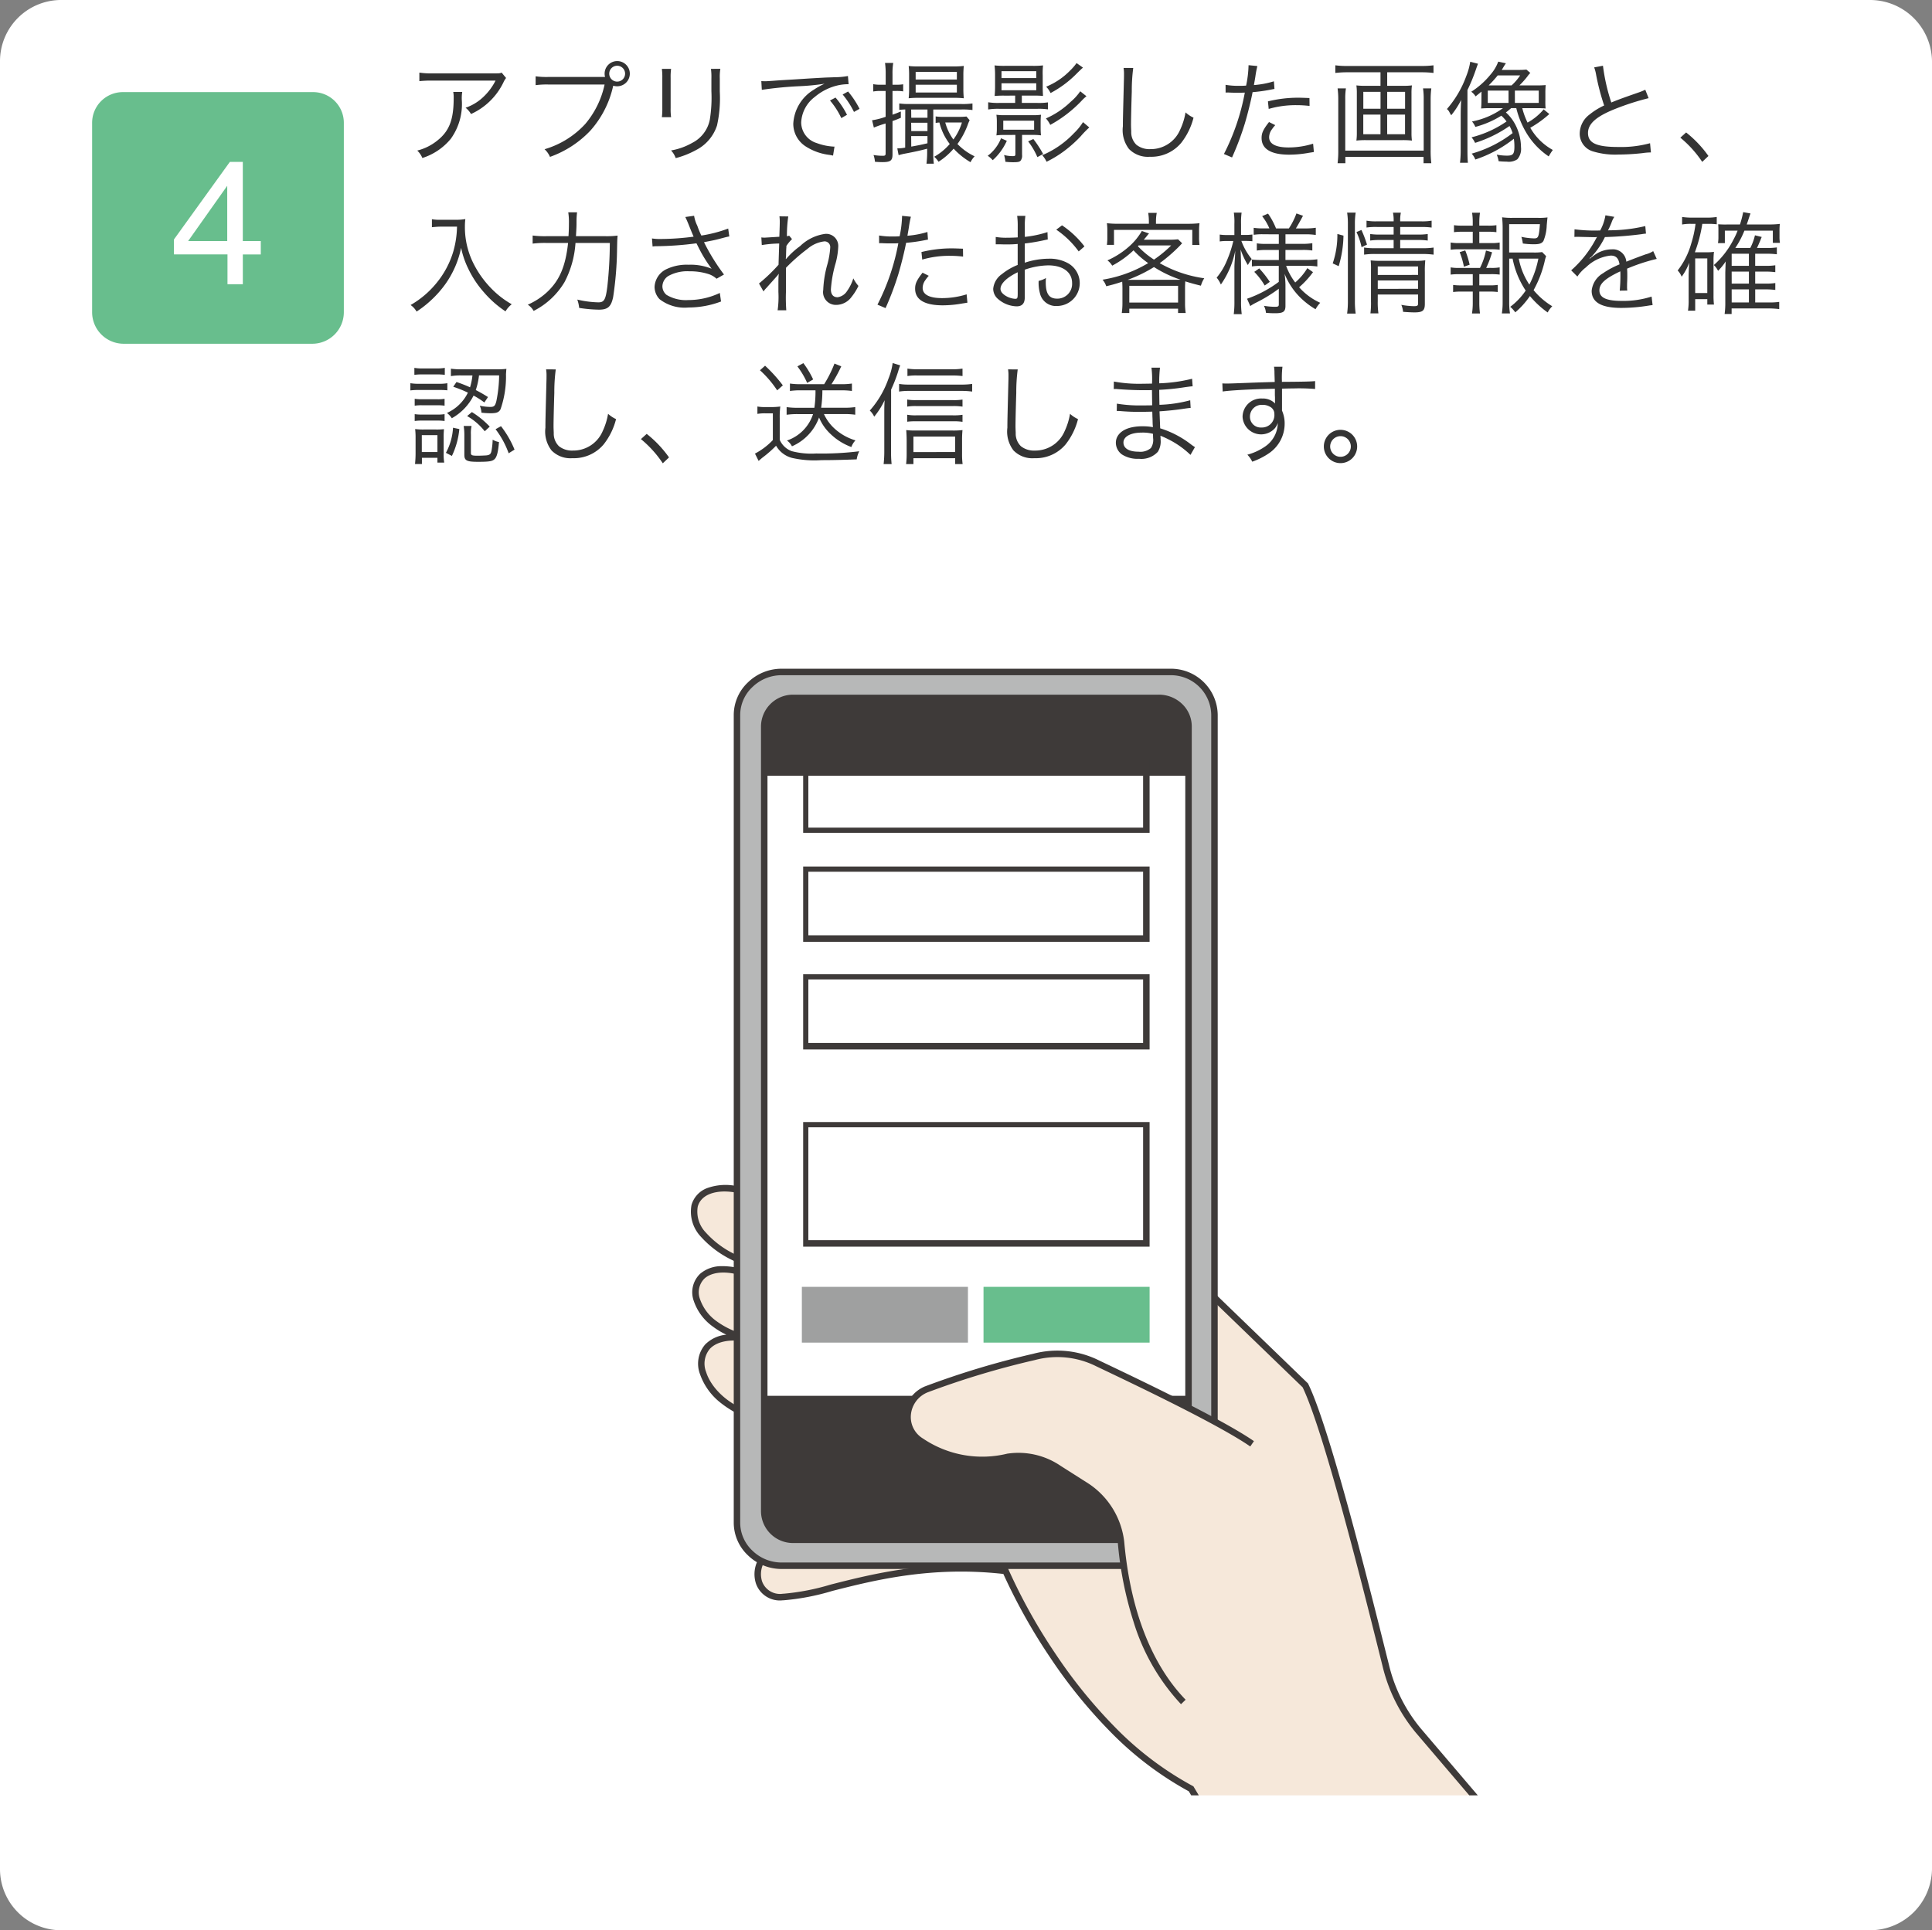 <svg xmlns="http://www.w3.org/2000/svg" xmlns:xlink="http://www.w3.org/1999/xlink" width="219.205" height="219.058" viewBox="0 0 219.205 219.058">
  <rect x="0" y="0" width="219.205" height="219.058" fill="#808080" stroke="none"/>
  <defs>
    <clipPath id="clip-path">
      <rect id="長方形_409" data-name="長方形 409" width="95.544" height="69.928" transform="translate(1020.347 7108.342)" fill="none"/>
    </clipPath>
    <clipPath id="clip-path-2">
      <rect id="長方形_410" data-name="長方形 410" width="100.843" height="75.08" transform="translate(1015.195 7103.189)" fill="none"/>
    </clipPath>
    <clipPath id="clip-path-3">
      <rect id="長方形_411" data-name="長方形 411" width="105.849" height="130.728" transform="translate(1010.189 7047.542)" fill="none"/>
    </clipPath>
    <clipPath id="clip-path-4">
      <rect id="長方形_412" data-name="長方形 412" width="64.628" height="109.971" transform="translate(1022.261 7047.542)" fill="none"/>
    </clipPath>
  </defs>
  <g id="グループ_753" data-name="グループ 753" transform="translate(-943.795 -6974.522)">
    <path id="パス_517" data-name="パス 517" d="M1155.934,7193.58H950.861a6.944,6.944,0,0,1-7.066-6.919V6981.442a6.944,6.944,0,0,1,7.066-6.92h205.073a7.039,7.039,0,0,1,7.066,6.92v205.219A7.038,7.038,0,0,1,1155.934,7193.58Z" fill="#fff"/>
    <g id="グループ_679" data-name="グループ 679">
      <g id="グループ_678" data-name="グループ 678" clip-path="url(#clip-path)">
        <path id="パス_518" data-name="パス 518" d="M1115.743,7183.864l-11.041-12.955a18.285,18.285,0,0,1-3.68-7.361c-2.061-8.244-6.625-26.646-9.128-31.8l-17.371-16.783-47.109-5.447c-6.331-1.178-7.067,5.3,1.03,8.244l.883,1.619c-8.685-3.533-8.98,5.742.148,7.214h0c-8.833-2.061-7.656,7.066.883,8.98l7.214,11.483-6.184,3.386a3.1,3.1,0,0,0-1.472,3.68c1.914,5.006,11.63-3.238,27.971-1.324,0,0,7.361,17.518,21.052,24.732l5.006,8.391Z" fill="#f6e8da"/>
      </g>
    </g>
    <g id="グループ_681" data-name="グループ 681">
      <g id="グループ_680" data-name="グループ 680" clip-path="url(#clip-path-2)">
        <path id="パス_519" data-name="パス 519" d="M1083.629,7186.113l-4.953-8.3a37.689,37.689,0,0,1-9.064-6.927,57.279,57.279,0,0,1-6.638-8.216,65.72,65.72,0,0,1-5.339-9.525c-8.207-.918-14.67.723-19.4,1.926a26.6,26.6,0,0,1-5.54,1.063h-.072a2.87,2.87,0,0,1-3.049-1.875l-.009-.026a3.466,3.466,0,0,1,1.646-4.107l5.843-3.2-6.925-11.023a11.322,11.322,0,0,1-4.585-2.191,7.1,7.1,0,0,1-2.331-3.253,3.341,3.341,0,0,1,.591-3.355,3.887,3.887,0,0,1,2.4-1.114,8.822,8.822,0,0,1-1.5-.9,5.88,5.88,0,0,1-2.19-2.918,2.9,2.9,0,0,1,.726-3.1,3.732,3.732,0,0,1,2.449-.858l.16,0a8.769,8.769,0,0,1,2.691.481l-.348-.638a11.4,11.4,0,0,1-4.87-3.18,4.128,4.128,0,0,1-1.066-3.615,2.9,2.9,0,0,1,1.74-1.894,6.156,6.156,0,0,1,3.478-.218l47.22,5.46.09.086,17.418,16.829.028.059c2.451,5.044,6.86,22.688,8.979,31.167l.178.711a17.762,17.762,0,0,0,3.6,7.207l11.037,12.95-.56.478-11.048-12.963a18.5,18.5,0,0,1-3.751-7.507l-.174-.7c-2.1-8.422-6.475-25.913-8.9-30.966l-17.234-16.651-47.01-5.436c-2.287-.426-4.008.195-4.385,1.579a3.421,3.421,0,0,0,.925,2.955,10.547,10.547,0,0,0,4.684,3l.131.047,1.444,2.647-.956-.389c-3.469-1.412-4.973-.541-5.459-.1a2.194,2.194,0,0,0-.515,2.342,5.145,5.145,0,0,0,1.925,2.537,9.492,9.492,0,0,0,3.512,1.558q.437.07.9.177l1.3.261-.144.722-1.3-.26q-.468-.075-.916-.181c-2.541-.4-3.683.321-4.153.826a2.6,2.6,0,0,0-.427,2.636c.539,1.743,2.572,4.092,6.524,4.978l.15.034.082.13,7.422,11.814-.343.188-6.184,3.386a2.742,2.742,0,0,0-1.3,3.239,2.162,2.162,0,0,0,2.354,1.389h.066a26.322,26.322,0,0,0,5.366-1.041c4.827-1.227,11.436-2.907,19.878-1.919l.213.025.083.2a63.542,63.542,0,0,0,5.367,9.611,56.55,56.55,0,0,0,6.549,8.1,36.855,36.855,0,0,0,8.968,6.834l.091.048.053.089,5.006,8.391Z" fill="#3e3a39"/>
      </g>
    </g>
    <g id="グループ_683" data-name="グループ 683">
      <g id="グループ_682" data-name="グループ 682" clip-path="url(#clip-path-3)">
        <path id="パス_520" data-name="パス 520" d="M1027.414,7147.355v-91.716a5.03,5.03,0,0,1,5.005-4.858h44.165a4.934,4.934,0,0,1,5.005,4.858v91.716a4.934,4.934,0,0,1-5.005,4.858h-44.165A5.031,5.031,0,0,1,1027.414,7147.355Z" fill="#b7b8b8"/>
      </g>
    </g>
    <g id="グループ_685" data-name="グループ 685">
      <g id="グループ_684" data-name="グループ 684" clip-path="url(#clip-path-4)">
        <path id="パス_521" data-name="パス 521" d="M1076.584,7152.581h-44.165a5.48,5.48,0,0,1-3.751-1.538,5.1,5.1,0,0,1-1.622-3.688v-91.716a5.1,5.1,0,0,1,1.622-3.688,5.48,5.48,0,0,1,3.751-1.538h44.165a5.307,5.307,0,0,1,5.373,5.227v91.716A5.307,5.307,0,0,1,1076.584,7152.581Zm-44.165-101.432a4.739,4.739,0,0,0-3.241,1.333,4.368,4.368,0,0,0-1.4,3.158v91.716a4.368,4.368,0,0,0,1.4,3.157,4.738,4.738,0,0,0,3.241,1.333h44.165a4.57,4.57,0,0,0,4.637-4.49v-91.716a4.57,4.57,0,0,0-4.637-4.49Z" fill="#3e3a39"/>
      </g>
    </g>
    <g id="グループ_687" data-name="グループ 687">
      <g id="グループ_686" data-name="グループ 686" clip-path="url(#clip-path-3)">
        <path id="パス_522" data-name="パス 522" d="M1075.259,7149.268h-41.515a3.267,3.267,0,0,1-3.239-3.238v-89.066a3.267,3.267,0,0,1,3.239-3.239h41.515a3.3,3.3,0,0,1,3.386,3.239v89.066A3.3,3.3,0,0,1,1075.259,7149.268Z" fill="#fff"/>
        <path id="パス_523" data-name="パス 523" d="M1075.259,7149.636h-41.515a3.636,3.636,0,0,1-3.607-3.606v-89.066a3.635,3.635,0,0,1,3.607-3.607h41.515a3.8,3.8,0,0,1,2.667,1.061,3.523,3.523,0,0,1,1.087,2.546v89.066a3.523,3.523,0,0,1-1.087,2.546A3.8,3.8,0,0,1,1075.259,7149.636Zm-41.515-95.543a2.909,2.909,0,0,0-2.871,2.871v89.066a2.909,2.909,0,0,0,2.871,2.87h41.515a3.07,3.07,0,0,0,2.155-.853,2.792,2.792,0,0,0,.863-2.017v-89.066a2.792,2.792,0,0,0-.863-2.018,3.069,3.069,0,0,0-2.155-.853Z" fill="#3e3a39"/>
        <path id="パス_524" data-name="パス 524" d="M1078.645,7062.558h-48.14v-5.594a3.267,3.267,0,0,1,3.239-3.239h41.515a3.3,3.3,0,0,1,3.386,3.239Z" fill="#3e3a39"/>
        <path id="パス_525" data-name="パス 525" d="M1030.505,7132.927h48.14v13.1a3.3,3.3,0,0,1-3.386,3.238h-41.515a3.267,3.267,0,0,1-3.239-3.238Z" fill="#3e3a39"/>
        <path id="パス_526" data-name="パス 526" d="M1078.056,7167.67c-5.153-5.3-6.625-13.249-7.066-18.107a8.815,8.815,0,0,0-3.828-6.331l-3.239-2.061a8.16,8.16,0,0,0-5.741-1.325,12.375,12.375,0,0,1-9.864-1.766,3.308,3.308,0,0,1,.589-5.889,94.992,94.992,0,0,1,12.219-3.68,10.216,10.216,0,0,1,7.214.736c3.386,1.619,13.691,6.477,17.518,9.127Z" fill="#f6e8da"/>
        <path id="パス_527" data-name="パス 527" d="M1077.792,7167.927a23.921,23.921,0,0,1-5.386-9.361,40.722,40.722,0,0,1-1.782-8.965,8.445,8.445,0,0,0-3.663-6.061l-3.242-2.063a7.768,7.768,0,0,0-5.472-1.269,13.432,13.432,0,0,1-6.25-.062,14.011,14.011,0,0,1-3.871-1.753,3.562,3.562,0,0,1-1.71-3.366,3.779,3.779,0,0,1,2.351-3.177l.005,0a96,96,0,0,1,12.259-3.693,10.593,10.593,0,0,1,7.465.758l.751.358c3.956,1.887,13.219,6.306,16.821,8.8l-.419.605c-3.553-2.46-12.779-6.861-16.719-8.74l-.749-.357a9.832,9.832,0,0,0-6.945-.717l-.03.008a95.353,95.353,0,0,0-12.161,3.662,3.046,3.046,0,0,0-1.9,2.558,2.837,2.837,0,0,0,1.364,2.678,12,12,0,0,0,9.595,1.718l.018,0a8.5,8.5,0,0,1,6,1.38l3.242,2.063a9.18,9.18,0,0,1,3.989,6.594v.01c.887,9.775,4.276,15.121,6.963,17.883Z" fill="#3e3a39"/>
        <path id="パス_528" data-name="パス 528" d="M1073.492,7115.261H1035.51v-12.807h37.982Zm.736-13.4h-39.306V7116h39.306Z" fill="#3e3a39"/>
        <path id="パス_529" data-name="パス 529" d="M1073.492,7092.884H1035.51v-7.213h37.982Zm.736-7.8h-39.306v8.539h39.306Z" fill="#3e3a39"/>
        <path id="パス_530" data-name="パス 530" d="M1073.492,7080.665H1035.51v-7.213h37.982Zm.736-7.8h-39.306v8.539h39.306Z" fill="#3e3a39"/>
        <path id="パス_531" data-name="パス 531" d="M1073.492,7068.446H1035.51v-7.213h37.982Zm.736-7.8h-39.306v8.391h39.306Z" fill="#3e3a39"/>
      </g>
    </g>
    <rect id="長方形_414" data-name="長方形 414" width="18.844" height="6.33" transform="translate(1055.385 7120.561)" fill="#68be8d"/>
    <rect id="長方形_415" data-name="長方形 415" width="18.844" height="6.33" transform="translate(1034.774 7120.561)" fill="#9fa0a0"/>
    <path id="パス_650" data-name="パス 650" d="M10.987,1.7c-.227.088-.227.088-1.071.088H3.15a9.235,9.235,0,0,1-1.5-.088v.97a12.166,12.166,0,0,1,1.487-.063h7.157A6.685,6.685,0,0,1,8.883,4.486a5.455,5.455,0,0,1-1.991,1.2A2.475,2.475,0,0,1,7.51,6.4,7.541,7.541,0,0,0,11.189,2.81a2.261,2.261,0,0,1,.3-.5ZM5.494,3.894a3.327,3.327,0,0,1,.05.68c0,2.457-.491,3.742-1.827,4.813a5.921,5.921,0,0,1-2.306,1.159,2.464,2.464,0,0,1,.58.844,6.864,6.864,0,0,0,3.226-2.18A6.749,6.749,0,0,0,6.464,4.776a4.57,4.57,0,0,1,.05-.882Zm16.972-1.7h-6.2a8.933,8.933,0,0,1-1.424-.076V3.125a9.3,9.3,0,0,1,1.411-.076h6.413a10.211,10.211,0,0,1-2.2,4.486,10.118,10.118,0,0,1-4.612,2.86,2.493,2.493,0,0,1,.617.869,11.692,11.692,0,0,0,4.586-2.986,11.253,11.253,0,0,0,2.57-5.015l.025-.076a1.485,1.485,0,0,0,.441.063,1.43,1.43,0,1,0-1.424-1.424,1.335,1.335,0,0,0,.05.365ZM24.1.92a.9.9,0,1,1-.907.895A.9.9,0,0,1,24.1.92Zm5.065.353a7.41,7.41,0,0,1,.05,1.058V5.7a7.639,7.639,0,0,1-.05,1.058h1.046a6.673,6.673,0,0,1-.05-1.046V2.319a6.884,6.884,0,0,1,.05-1.046Zm5.569,0a7.006,7.006,0,0,1,.05,1.109V3.805a15.667,15.667,0,0,1-.176,3.213A3.759,3.759,0,0,1,32.6,9.677a7.336,7.336,0,0,1-2.394.857,2.409,2.409,0,0,1,.529.869,9.92,9.92,0,0,0,2.293-.907,4.788,4.788,0,0,0,2.394-2.8,14.2,14.2,0,0,0,.315-3.843V2.369a5.624,5.624,0,0,1,.063-1.1Zm5.771,2.381a41.947,41.947,0,0,1,4.347-.416,25.787,25.787,0,0,0,2.772-.277,8.248,8.248,0,0,0-1.2.668A4.794,4.794,0,0,0,44.075,7.5a3.051,3.051,0,0,0,1.4,2.57,6.356,6.356,0,0,0,2.722.97c.227.038.252.05.391.076l.164-1.021h-.126a6.458,6.458,0,0,1-1.89-.4,2.47,2.47,0,0,1-1.764-2.331,3.851,3.851,0,0,1,1.55-2.911,6.2,6.2,0,0,1,2.419-1.26,5.285,5.285,0,0,1,1.411-.176l-.076-.932a8.51,8.51,0,0,1-1.5.139l-.718.025c-.416.013-.58.025-2.129.113l-1.978.126c-1.55.088-1.625.1-2.331.151-.391.025-.542.038-.718.038-.088,0-.214,0-.454-.013Zm7.736,1.21a8.861,8.861,0,0,1,1.285,2l.643-.378a9.566,9.566,0,0,0-1.3-1.953Zm1.436-.68a9.971,9.971,0,0,1,1.285,1.978l.63-.353a10.211,10.211,0,0,0-1.3-1.966Zm4.876-.4V6.716a8.1,8.1,0,0,1-1.537.391l.2.832a12.457,12.457,0,0,1,1.336-.466v3.389c0,.227-.063.277-.328.277a6.5,6.5,0,0,1-1.046-.088,3.006,3.006,0,0,1,.164.769c.328.025.617.038.844.038.92,0,1.147-.176,1.147-.869V7.195c.365-.126.491-.176.945-.365V6.111c-.428.176-.554.227-.945.365V3.78h.441a4.339,4.339,0,0,1,.769.05V3.024a4.339,4.339,0,0,1-.769.05h-.441v-1.2A7.071,7.071,0,0,1,55.415.6h-.932a8.664,8.664,0,0,1,.076,1.285V3.075h-.58a4.136,4.136,0,0,1-.832-.063v.832a4.371,4.371,0,0,1,.832-.063Zm2.218,6.426a4.636,4.636,0,0,1-.895.088l.151.769c.176-.05.454-.126.668-.164,1.2-.227,1.814-.365,2.57-.567v.491a10.724,10.724,0,0,1-.076,1.21h.832a8.72,8.72,0,0,1-.063-1.235V5.884h3.2a8.38,8.38,0,0,1,1.247.063V5.2a8.128,8.128,0,0,1-1.285.063H57.242A7.744,7.744,0,0,1,56.1,5.2v.731c.189-.025.378-.038.68-.05Zm.68-4.322H59.3v.932h-1.84Zm0,1.5H59.3v.945h-1.84Zm0,1.512H59.3v.819c-.718.164-.794.189-1.84.378Zm6.275-2.218a6.572,6.572,0,0,1-.857.038H61.135a5.482,5.482,0,0,1-.907-.05v.743a2.862,2.862,0,0,1,.428-.05A6.493,6.493,0,0,0,61.828,9.8a6.692,6.692,0,0,1-1.764,1.449,2.653,2.653,0,0,1,.491.567,7.612,7.612,0,0,0,1.714-1.487,8.323,8.323,0,0,0,1.915,1.537,2.676,2.676,0,0,1,.466-.668A6.741,6.741,0,0,1,62.7,9.8a8.722,8.722,0,0,0,1.159-2.155,3.913,3.913,0,0,1,.227-.542Zm-.517.68a6.3,6.3,0,0,1-.97,1.928,5.848,5.848,0,0,1-.92-1.928Zm-.945-2.8a9.495,9.495,0,0,1,1.159.05,10.428,10.428,0,0,1-.05-1.134V2.041a9.434,9.434,0,0,1,.05-1.1A9.3,9.3,0,0,1,62.244,1H58.351a9.053,9.053,0,0,1-1.184-.05,8.981,8.981,0,0,1,.05,1.071V3.465a10.979,10.979,0,0,1-.05,1.147,9.364,9.364,0,0,1,1.159-.05ZM57.96,1.613h4.675v.869H57.96Zm0,1.462h4.675v.882H57.96ZM69.25,4.309v.832H67.41a6.919,6.919,0,0,1-1.222-.076v.819a7.219,7.219,0,0,1,1.222-.076h4.385a7.206,7.206,0,0,1,1.172.063V5.078a7,7,0,0,1-1.184.063H70.006V4.309h1.26a10.788,10.788,0,0,1,1.147.038c-.025-.315-.038-.63-.038-1.1V2.029A8.319,8.319,0,0,1,72.412.882a9.922,9.922,0,0,1-1.2.05h-3.1a10.057,10.057,0,0,1-1.2-.05A9.209,9.209,0,0,1,66.969,2V3.251a10.636,10.636,0,0,1-.05,1.1,10.916,10.916,0,0,1,1.159-.038ZM67.7,1.537h3.944v.781H67.7Zm0,1.373h3.944V3.7H67.7ZM69.275,8.77v2.155c0,.214-.038.252-.3.252a3.825,3.825,0,0,1-.983-.126,4.146,4.146,0,0,1,.151.769,8,8,0,0,0,.857.05c.554,0,.731-.038.857-.164a.9.9,0,0,0,.176-.668V8.77h1.2a6.659,6.659,0,0,1,.945.05c-.025-.277-.038-.529-.038-.806V7.3c0-.277.013-.542.038-.819a6.143,6.143,0,0,1-.932.05H68.053a6.249,6.249,0,0,1-.932-.05,5.719,5.719,0,0,1,.05.819v.718a5.321,5.321,0,0,1-.05.806,6.469,6.469,0,0,1,.932-.05ZM67.9,7.157h3.5V8.178H67.9Zm-.252,1.991a4.628,4.628,0,0,1-1.512,1.991,2.786,2.786,0,0,1,.567.5,6.506,6.506,0,0,0,1.6-2.2Zm4.775,1.789a12.238,12.238,0,0,0-1.109-1.7l-.592.265A8.212,8.212,0,0,1,71.77,11.29ZM76.217.618a5.991,5.991,0,0,1-.731.844A8.067,8.067,0,0,1,72.765,3.3a2.556,2.556,0,0,1,.5.718,12.033,12.033,0,0,0,3.049-2.293c.441-.428.441-.428.63-.592Zm.416,3.2A5.894,5.894,0,0,1,75.562,5a9.525,9.525,0,0,1-2.822,1.9,3.1,3.1,0,0,1,.491.731,14.423,14.423,0,0,0,3.591-2.772,4.65,4.65,0,0,1,.517-.479Zm.315,3.5a6.481,6.481,0,0,1-1.033,1.26,10.662,10.662,0,0,1-3.591,2.495,3.279,3.279,0,0,1,.491.743,12.567,12.567,0,0,0,2.054-1.26,14.579,14.579,0,0,0,1.789-1.6,12.093,12.093,0,0,1,1-1.033Zm4.6-6.149a3.876,3.876,0,0,1,.05.668c0,.2,0,.441-.013.819-.1,3.969-.113,4.284-.113,5.128a3.51,3.51,0,0,0,.693,2.583,2.988,2.988,0,0,0,2.369.882,4.411,4.411,0,0,0,3.553-1.575,7.665,7.665,0,0,0,1.4-2.86,3.564,3.564,0,0,1-.907-.6,7.485,7.485,0,0,1-.617,1.978,3.619,3.619,0,0,1-3.377,2.192,2.378,2.378,0,0,1-1.575-.491,1.983,1.983,0,0,1-.592-1.512c-.013-.29-.025-.6-.025-.756,0-.567.038-2.281.088-3.793a19.427,19.427,0,0,1,.164-2.659Zm11.579,2.8a1.876,1.876,0,0,1,.214-.013h.05c.491.025.6.025,1.046.025.466,0,.617,0,.869-.013a25.341,25.341,0,0,1-2.369,6.968l.92.391a33.2,33.2,0,0,0,1.449-3.843c.34-1.147.693-2.57.882-3.566a18.417,18.417,0,0,0,2.129-.3c.252-.05.252-.05.353-.063l-.063-.869a10.389,10.389,0,0,1-2.268.428c.063-.378.1-.554.164-.958a11.913,11.913,0,0,1,.227-1.2l-1-.1a12.321,12.321,0,0,1-.277,2.318c-.365.025-.5.025-.756.025a8.69,8.69,0,0,1-1.575-.113Zm9.513.617c-.945-.038-1.134-.038-1.373-.038a14.275,14.275,0,0,0-3.339.416l.088.857a10.967,10.967,0,0,1,3.15-.428,12.65,12.65,0,0,1,1.487.088ZM98.053,7.308c-.668.857-.844,1.247-.844,1.814,0,1.247,1.071,1.89,3.137,1.89a12.626,12.626,0,0,0,2.243-.214c.416-.063.416-.063.554-.088l-.088-.945a9.362,9.362,0,0,1-2.785.428c-1.436,0-2.205-.4-2.205-1.159a1.516,1.516,0,0,1,.315-.895,4.222,4.222,0,0,1,.378-.479ZM111.46,3.2V1.663h3.931a10.418,10.418,0,0,1,1.323.076V.87a10.005,10.005,0,0,1-1.323.076H106.9A9.486,9.486,0,0,1,105.575.87v.869a10.707,10.707,0,0,1,1.323-.076H110.7V3.2h-1.688a8.41,8.41,0,0,1-1.046-.05,6.473,6.473,0,0,1,.05.895V8.53a6.4,6.4,0,0,1-.05.882,9.07,9.07,0,0,1,1.084-.05h4.133a9.07,9.07,0,0,1,1.084.05,6.4,6.4,0,0,1-.05-.882V4.045a6.473,6.473,0,0,1,.05-.895,8.281,8.281,0,0,1-1.046.05Zm-.756.68V5.8h-1.953V3.881Zm.756,0h2.029V5.8H111.46ZM110.7,6.464v2.23h-1.953V6.464Zm.756,0h2.029v2.23H111.46Zm4.07-2.974a7.728,7.728,0,0,1,.076,1.2v5.859h-8.9V4.7a7.254,7.254,0,0,1,.076-1.21h-.945a9.472,9.472,0,0,1,.076,1.3v5.67a11.385,11.385,0,0,1-.076,1.525h.882v-.718h8.87v.718h.882a11.171,11.171,0,0,1-.076-1.512V4.788a9.735,9.735,0,0,1,.076-1.3Zm6.628,1.373c0,.328-.013.643-.038.907q.473-.038.983-.038h1.5a8.84,8.84,0,0,1-3.515,1.512,2.489,2.489,0,0,1,.378.617,10.819,10.819,0,0,0,2.948-1.273,4.1,4.1,0,0,1,.592.655,12.179,12.179,0,0,1-3.969,1.8,2.98,2.98,0,0,1,.4.63,14.468,14.468,0,0,0,3.906-1.915,4.222,4.222,0,0,1,.353.806,13.735,13.735,0,0,1-4.649,2.331,2.019,2.019,0,0,1,.416.668,14.3,14.3,0,0,0,4.372-2.356,5.683,5.683,0,0,1,.063.882c0,.844-.151,1.033-.844,1.033a6.232,6.232,0,0,1-1.159-.113,3.4,3.4,0,0,1,.214.743,8.721,8.721,0,0,0,.92.05,1.748,1.748,0,0,0,1.2-.265,1.787,1.787,0,0,0,.416-1.373,5.653,5.653,0,0,0-.655-2.583,4.908,4.908,0,0,0-1.058-1.361c.214-.164.29-.227.6-.491h.58a10.011,10.011,0,0,0,1.058,2.659,8.4,8.4,0,0,0,2.621,2.822,6.253,6.253,0,0,1,.466-.731,6.638,6.638,0,0,1-2.558-2.52A12.277,12.277,0,0,0,129.856,6.4l-.643-.529a6.435,6.435,0,0,1-1.827,1.5,8.343,8.343,0,0,1-.6-1.638h1.676a9.632,9.632,0,0,1,.97.038,8.455,8.455,0,0,1-.025-.945V4.045a8.81,8.81,0,0,1,.038-.932,9.4,9.4,0,0,1-.983.038h-2a10.124,10.124,0,0,0,.895-1,3.3,3.3,0,0,1,.34-.416l-.441-.378a9.57,9.57,0,0,1-.983.038H124.45a1.277,1.277,0,0,0,.126-.2c.214-.353.214-.353.353-.554L124.06.454a4.711,4.711,0,0,1-.882,1.474A9.064,9.064,0,0,1,121,3.868a1.939,1.939,0,0,1,.491.529l.668-.542Zm.819-1.714A12.564,12.564,0,0,0,124,2.016h2.545a5.993,5.993,0,0,1-.97,1.134Zm-.1.592h2.356v1.4h-2.356Zm3.074,0h2.709v1.4H125.95Zm-6.149,6.64a12.642,12.642,0,0,1-.076,1.55h.895c-.038-.4-.05-.819-.05-1.562V3.679a19.827,19.827,0,0,0,.945-2.293c.126-.365.176-.5.252-.693l-.882-.227a7.32,7.32,0,0,1-.454,1.638,11.813,11.813,0,0,1-2.192,3.73,1,1,0,0,1,.277.34,3.529,3.529,0,0,0,.214.365A9.5,9.5,0,0,0,119.851,4.8c-.038.756-.05,1.235-.05,1.852Zm15.145-9.274a4.215,4.215,0,0,1,.214.794,25.668,25.668,0,0,0,.92,3.528,7.846,7.846,0,0,0-1.651,1.021,2.726,2.726,0,0,0-1.121,2.142,2.092,2.092,0,0,0,1.562,2.066,8.572,8.572,0,0,0,2.8.34,25.276,25.276,0,0,0,2.785-.164,6.53,6.53,0,0,1,.932-.076l-.1-1.046a12.51,12.51,0,0,1-3.6.428c-2.47,0-3.44-.441-3.44-1.588,0-1.046.932-1.877,3.087-2.734A28.978,28.978,0,0,1,141.12,4.6l-.378-.958a6.814,6.814,0,0,1-.806.328c-1.953.68-2.306.819-3.049,1.121A21.914,21.914,0,0,1,135.941.92Zm9.778,7.976a12.576,12.576,0,0,1,2.482,2.747l.706-.668a12.839,12.839,0,0,0-2.533-2.671ZM5.922,19.179a10.955,10.955,0,0,1-.4,2.747,10.2,10.2,0,0,1-1.94,3.667A10.569,10.569,0,0,1,.655,28.075a2.26,2.26,0,0,1,.68.743,11.922,11.922,0,0,0,1.588-1.235,11.97,11.97,0,0,0,1.7-1.915,10.854,10.854,0,0,0,1.764-4.082,9.928,9.928,0,0,0,.794,2.331,11.591,11.591,0,0,0,1.8,2.722,11.809,11.809,0,0,0,2.444,2.155,2.78,2.78,0,0,1,.706-.806A10.256,10.256,0,0,1,9.778,26.16a11.261,11.261,0,0,1-1.89-2.608,9.188,9.188,0,0,1-1.071-4.4,6.526,6.526,0,0,1,.05-.832A6,6,0,0,1,5.7,18.4H4.032a4.729,4.729,0,0,1-.958-.063v.907c.416-.038.718-.063.958-.063Zm13.495,1.084c.063-1.1.063-1.1.063-1.688a8.674,8.674,0,0,1,.063-1.021h-1a7.118,7.118,0,0,1,.076,1.222c0,.517-.013.92-.05,1.487H16.065a10.9,10.9,0,0,1-1.562-.076v.92a11.176,11.176,0,0,1,1.55-.076h2.47c-.29,2.7-1,4.322-2.457,5.645a7.772,7.772,0,0,1-2.117,1.361,2.016,2.016,0,0,1,.668.706,8.6,8.6,0,0,0,3.5-3.263,11.092,11.092,0,0,0,1.247-4.448H23.26a46.872,46.872,0,0,1-.277,4.9c-.189,1.525-.353,1.84-1.021,1.84a11.352,11.352,0,0,1-2.394-.315,3.961,3.961,0,0,1,.214.945,15.665,15.665,0,0,0,2.243.2c1.008,0,1.386-.34,1.613-1.436a39.066,39.066,0,0,0,.441-5.317c.025-1.2.025-1.2.063-1.651a10.2,10.2,0,0,1-1.474.063Zm8.694,1.172A2.783,2.783,0,0,1,28.6,21.4a37.1,37.1,0,0,0,4.486-.328c.076.126.076.151.214.416a15.365,15.365,0,0,0,1.512,2.47,6.292,6.292,0,0,0-2.608-.454,5.356,5.356,0,0,0-2.444.466,2.355,2.355,0,0,0-1.424,2.054,2.032,2.032,0,0,0,.567,1.386,4.62,4.62,0,0,0,3.276.945,10.446,10.446,0,0,0,3.7-.68l-.139-.97a8.307,8.307,0,0,1-3.578.806,4.268,4.268,0,0,1-2.457-.58,1.26,1.26,0,0,1-.479-.983,1.431,1.431,0,0,1,.68-1.172,4.467,4.467,0,0,1,2.394-.529,6.828,6.828,0,0,1,2.2.328,2.519,2.519,0,0,1,.869.517l.844-.479a23.334,23.334,0,0,1-2.268-3.667l.428-.088c.794-.151.945-.189,1.7-.391.378-.1.479-.126.743-.176l-.126-.895a14.746,14.746,0,0,1-3.049.794,10.365,10.365,0,0,1-.454-1.109,4.016,4.016,0,0,1-.365-1.134l-1,.139c.113.227.189.4.328.731.227.567.428,1.071.617,1.5a29.41,29.41,0,0,1-3.755.265,5.524,5.524,0,0,1-.97-.063Zm12.587,5.1a2.671,2.671,0,0,1,.328-.4c.214-.239.391-.441.529-.592.428-.479.428-.479.617-.693a1.4,1.4,0,0,0,.227-.3h.025c-.038.567-.038.567-.038,2.041a10.773,10.773,0,0,1-.088,2.079h.983a19.537,19.537,0,0,1-.038-2.092V23.854a20.432,20.432,0,0,1,2.432-2.142,3.587,3.587,0,0,1,1.9-.857.639.639,0,0,1,.693.68,9.445,9.445,0,0,1-.315,1.89,12.24,12.24,0,0,0-.479,2.936,1.45,1.45,0,0,0,1.474,1.7,2.169,2.169,0,0,0,1.739-.907,6.219,6.219,0,0,0,.781-1.247,4.147,4.147,0,0,1-.58-.857,5.185,5.185,0,0,1-.718,1.449,1.519,1.519,0,0,1-1.071.693c-.491,0-.756-.315-.756-.895a13.86,13.86,0,0,1,.542-2.986,8.416,8.416,0,0,0,.29-1.84A1.37,1.37,0,0,0,47.7,20a5.064,5.064,0,0,0-2.848,1.386,8.994,8.994,0,0,0-1.6,1.474l-.025-.013c0-.076.013-.1.013-.2a.643.643,0,0,0,.013-.113c.013-.592.013-.592.025-.844a2.147,2.147,0,0,0,.013-.315,4.342,4.342,0,0,1,.643-.781l-.328-.391a.823.823,0,0,1-.252.063,14.667,14.667,0,0,1,.151-2.243l-1-.013a5.129,5.129,0,0,1,.038.63c0,.164-.013.731-.05,1.688-1.058.063-1.613.1-1.651.1a2.55,2.55,0,0,1-.391-.025l.05.869a12.84,12.84,0,0,1,1.978-.176c-.038,1.109-.063,1.9-.076,2.407a19.348,19.348,0,0,1-2.218,2.129Zm13.117-5.468a1.876,1.876,0,0,1,.214-.013h.05c.491.025.6.025,1.046.025.466,0,.617,0,.869-.013a25.341,25.341,0,0,1-2.369,6.968l.92.391a33.2,33.2,0,0,0,1.449-3.843c.34-1.147.693-2.57.882-3.566a18.417,18.417,0,0,0,2.129-.3c.252-.05.252-.05.353-.063l-.063-.869a10.39,10.39,0,0,1-2.268.428c.063-.378.1-.554.164-.958a11.914,11.914,0,0,1,.227-1.2l-1-.1a12.321,12.321,0,0,1-.277,2.318c-.365.025-.5.025-.756.025a8.69,8.69,0,0,1-1.575-.113Zm9.513.617c-.945-.038-1.134-.038-1.373-.038a14.275,14.275,0,0,0-3.339.416l.088.857a10.967,10.967,0,0,1,3.15-.428,12.65,12.65,0,0,1,1.487.088Zm-4.586,2.722c-.668.857-.844,1.247-.844,1.814,0,1.247,1.071,1.89,3.137,1.89a12.626,12.626,0,0,0,2.243-.214c.416-.063.416-.063.554-.088l-.088-.945a9.361,9.361,0,0,1-2.785.428c-1.436,0-2.205-.4-2.205-1.159a1.516,1.516,0,0,1,.315-.895,4.222,4.222,0,0,1,.378-.479ZM72.916,19.8a12.734,12.734,0,0,1-2.57.542v-1.21a7.206,7.206,0,0,1,.063-1.172h-.932a8.37,8.37,0,0,1,.063,1.2V20.4c-.378.025-.869.038-1.21.038a7.136,7.136,0,0,1-1.285-.088v.832h.517c.139.013.479.013.668.013.365,0,.58,0,.806-.013.391-.025.391-.025.5-.038v2.381a6.74,6.74,0,0,0-1.777,1.033,2.28,2.28,0,0,0-1,1.676,1.52,1.52,0,0,0,.58,1.184,3.328,3.328,0,0,0,2.079.806c.617,0,.92-.328.92-1.008v-3.15a8.5,8.5,0,0,1,2.671-.491c1.651,0,2.7.769,2.7,2a1.673,1.673,0,0,1-1.688,1.777c-.92,0-1.3-.542-1.3-1.852a3.742,3.742,0,0,1,.025-.491,2.731,2.731,0,0,1-.832.328,4.6,4.6,0,0,0,.151,1.424,1.858,1.858,0,0,0,1.94,1.424,2.592,2.592,0,0,0,1.273-4.838,4.266,4.266,0,0,0-2.23-.529,8.927,8.927,0,0,0-2.709.454v-2.18a22.115,22.115,0,0,0,2.23-.378c.176-.038.227-.05.378-.076Zm-3.377,6.955c0,.542-.038.617-.29.617A2.353,2.353,0,0,1,68.128,27c-.365-.239-.542-.491-.542-.756,0-.6.706-1.285,1.953-1.89Zm7.573-5.33a10.588,10.588,0,0,0-2.545-2.394l-.655.491a10.32,10.32,0,0,1,2.545,2.47ZM81.421,27.9a7.832,7.832,0,0,1-.076,1.084H82.2v-.491h5.531v.491H88.6a7.075,7.075,0,0,1-.076-1.084V26.16c0-.315.013-.491.025-.769.693.214.97.29,1.777.491a2.99,2.99,0,0,1,.378-.844,14.074,14.074,0,0,1-5.053-1.714,17.934,17.934,0,0,0,2.318-2.016c.113-.126.139-.151.227-.239l-.466-.454a9.268,9.268,0,0,1-1.147.05H83.84c.239-.277.239-.277.3-.353s.113-.139.139-.176a1.126,1.126,0,0,1,.164-.176l-.819-.29a7.094,7.094,0,0,1-1.436,1.751,9.475,9.475,0,0,1-2.47,1.588,2.079,2.079,0,0,1,.542.6,11.02,11.02,0,0,0,2.419-1.739,9.864,9.864,0,0,0,1.663,1.449A14.538,14.538,0,0,1,79.166,25.2a2.236,2.236,0,0,1,.416.743,17.957,17.957,0,0,0,1.814-.517c.013.252.025.466.025.731Zm1.84-6.59h3.692A13.583,13.583,0,0,1,85,22.921,9.655,9.655,0,0,1,83.173,21.4Zm-.781,3.906h-.466A15.718,15.718,0,0,0,85,23.766,13.249,13.249,0,0,0,88.011,25.2c-.2.013-.3.013-.58.013Zm-.277.68h5.531v1.9H82.2Zm2.218-7.043H80.993a11.438,11.438,0,0,1-1.336-.063,5.988,5.988,0,0,1,.05.869v.706a6.171,6.171,0,0,1-.05.882h.806v-1.7h8.883v1.714h.819a5.84,5.84,0,0,1-.05-.882v-.718a5.662,5.662,0,0,1,.05-.869,11.974,11.974,0,0,1-1.411.063H85.226v-.328a5.035,5.035,0,0,1,.088-.907h-.97a6,6,0,0,1,.076.907Zm14.742,1.2v1.084H97.738a6.067,6.067,0,0,1-1.071-.063v.819a6.3,6.3,0,0,1,1.1-.063h1.4v1.134H97.209a8.511,8.511,0,0,1-1.1-.05v.781a6.314,6.314,0,0,1,1.084-.063h1.966v1.814a13.191,13.191,0,0,1-3.6,1.915l.365.832a4.819,4.819,0,0,1,.567-.34,17.179,17.179,0,0,0,2.671-1.625V28c0,.227-.076.277-.441.277a7.884,7.884,0,0,1-1.247-.113,2.008,2.008,0,0,1,.227.794,9.609,9.609,0,0,0,1.033.05c.945,0,1.184-.176,1.184-.857V25.782a10.535,10.535,0,0,0-.1-1.247,7.952,7.952,0,0,0,1.663,2.57,8.924,8.924,0,0,0,1.852,1.449,3.306,3.306,0,0,1,.529-.731,7.091,7.091,0,0,1-2.394-1.764,10.043,10.043,0,0,0,1.575-1.714l-.643-.454a6.789,6.789,0,0,1-1.373,1.625,6.923,6.923,0,0,1-1.033-1.89H102.4a7.534,7.534,0,0,1,1.134.076v-.819a7.476,7.476,0,0,1-1.147.076h-2.47V21.825h1.915a7.071,7.071,0,0,1,1.134.063v-.832a6.822,6.822,0,0,1-1.147.076h-1.9V20.049h2.293a7.362,7.362,0,0,1,1.147.076v-.819a7.476,7.476,0,0,1-1.147.076H101.1c.189-.3.6-1.033.806-1.436l-.743-.265a7.98,7.98,0,0,1-.857,1.7H98.847A8.133,8.133,0,0,0,97.94,17.7l-.668.29a6.1,6.1,0,0,1,.819,1.386h-.668a6.55,6.55,0,0,1-1.109-.063v.794a6.387,6.387,0,0,1,1.1-.063Zm-5.04.076h-.781a5.142,5.142,0,0,1-.882-.05v.781a5.431,5.431,0,0,1,.882-.05H94a12.677,12.677,0,0,1-.706,2.167,7.369,7.369,0,0,1-1.184,1.991,3.113,3.113,0,0,1,.479.781,10.122,10.122,0,0,0,1.638-3.856c-.013.214-.025.365-.025.466-.013.315-.025.542-.038.617-.038.6-.038.6-.038,1.109v3.566a10.71,10.71,0,0,1-.076,1.462h.907a10.214,10.214,0,0,1-.076-1.462V23.829c0-.441-.013-1-.05-2.054a8.656,8.656,0,0,0,.819,1.764,5.771,5.771,0,0,1,.441-.68A6.968,6.968,0,0,1,94.916,20.8h.454a7.454,7.454,0,0,1,.794.038v-.769a4.56,4.56,0,0,1-.794.05h-.491V18.889a8.311,8.311,0,0,1,.063-1.3h-.882a7.534,7.534,0,0,1,.063,1.31Zm2.255,4.183a7.779,7.779,0,0,1,1.184,1.55l.58-.416a11.587,11.587,0,0,0-1.2-1.525Zm15.813-5.09v.857h-1.5a7.224,7.224,0,0,1-1.159-.063v.743a7.539,7.539,0,0,1,1.147-.063h1.512v.932h-2.066a7.884,7.884,0,0,1-1.285-.076v.806a8.209,8.209,0,0,1,1.285-.076h5.355a9.759,9.759,0,0,1,1.247.076v-.806a7.778,7.778,0,0,1-1.247.076h-2.545v-.932h1.953a7.594,7.594,0,0,1,1.172.063v-.743a7.129,7.129,0,0,1-1.159.063h-1.966v-.857h2.344a7.912,7.912,0,0,1,1.222.063V18.5a6.156,6.156,0,0,1-1.235.076h-2.331a4.185,4.185,0,0,1,.076-.983h-.895a4.249,4.249,0,0,1,.076.983h-1.877a5.884,5.884,0,0,1-1.2-.076v.781a7.284,7.284,0,0,1,1.184-.063Zm-1.8,7.661h4.574v.983c0,.29-.076.34-.491.34a8.7,8.7,0,0,1-1.411-.151,2.623,2.623,0,0,1,.2.794c.542.038.945.063,1.285.063.945,0,1.184-.2,1.184-.983V24.345a11.463,11.463,0,0,1,.05-1.348,6.235,6.235,0,0,1-1.159.063h-3.868a10.133,10.133,0,0,1-1.172-.05,8.49,8.49,0,0,1,.038,1.1v3.553a8.948,8.948,0,0,1-.063,1.361h.907a8.655,8.655,0,0,1-.076-1.361Zm0-.643V25.29h4.574v.945Zm0-1.575V23.7h4.574v.958Zm-4.435-1A12.651,12.651,0,0,0,106.5,20.2l-.693-.189a9.948,9.948,0,0,1-.529,3.339Zm1.928,5.38a9.866,9.866,0,0,1-.088-1.436V18.864a7.861,7.861,0,0,1,.088-1.273h-.97A8.184,8.184,0,0,1,107,18.864V27.6a10.049,10.049,0,0,1-.088,1.449Zm1.285-7.825a13.336,13.336,0,0,0-.63-1.663l-.567.239a7.217,7.217,0,0,1,.58,1.714Zm16.519,1.588a9.98,9.98,0,0,0,1.487,3.629,7.739,7.739,0,0,1-1.751,1.84,3.289,3.289,0,0,1,.567.63,9.19,9.19,0,0,0,1.663-1.852,10.458,10.458,0,0,0,2.016,1.865,2.743,2.743,0,0,1,.517-.706,8.369,8.369,0,0,1-2.117-1.827,12.682,12.682,0,0,0,1.273-3.339,3.474,3.474,0,0,1,.151-.517l-.454-.466a5.919,5.919,0,0,1-1.008.05h-2.734V18.9h3.49c-.113,1.449-.176,1.613-.655,1.613a7.848,7.848,0,0,1-1.449-.176,3.664,3.664,0,0,1,.164.756,9.435,9.435,0,0,0,1.235.088c.643,0,.907-.088,1.1-.365a5.018,5.018,0,0,0,.378-1.789c.063-.68.063-.68.088-.895a6.864,6.864,0,0,1-1.058.05h-2.911a7.976,7.976,0,0,1-1.184-.063,11.028,11.028,0,0,1,.063,1.184v8.467a8.13,8.13,0,0,1-.088,1.26h.92a8.242,8.242,0,0,1-.088-1.26V22.808Zm2.923,0a10.858,10.858,0,0,1-1.021,2.948,7.945,7.945,0,0,1-1.2-2.948Zm-6.7-1.764V19.759h1.008a6.581,6.581,0,0,1,.932.05v-.794a5.935,5.935,0,0,1-.932.05h-1.008v-.378a7.567,7.567,0,0,1,.076-1.084h-.895a6.958,6.958,0,0,1,.076,1.084v.378h-1.184a6.013,6.013,0,0,1-.945-.05v.794a6.659,6.659,0,0,1,.945-.05h1.184v1.285h-1.5a5.467,5.467,0,0,1-1.008-.063V21.8a7.411,7.411,0,0,1,1.008-.05h3.553a6.982,6.982,0,0,1,1,.05v-.819a5.156,5.156,0,0,1-1,.063Zm.781,2.822a10.7,10.7,0,0,0,.668-1.777l-.693-.2a7.539,7.539,0,0,1-.68,1.978h-2.318a5.3,5.3,0,0,1-1.008-.063v.819a7.652,7.652,0,0,1,1.008-.05h1.5v1.273h-1.285a6.221,6.221,0,0,1-.945-.05V26.6a6.658,6.658,0,0,1,.945-.05h1.285v1.285a7.654,7.654,0,0,1-.088,1.2h.907a9.394,9.394,0,0,1-.076-1.2V26.55h1.159a6.7,6.7,0,0,1,.932.05v-.806a6.143,6.143,0,0,1-.932.05h-1.159V24.572h1.31a7.1,7.1,0,0,1,1,.05V23.8a4.847,4.847,0,0,1-1,.063Zm-1.877-.365a10.132,10.132,0,0,0-.5-1.625l-.63.2a8.9,8.9,0,0,1,.479,1.651Zm14.6-3.881a17.63,17.63,0,0,1-2.7-.139l-.013.869a2.234,2.234,0,0,1,.277-.013h.2c.466.013,1.651.038,1.852.038a1.4,1.4,0,0,0,.239-.025l-.113.189a12.538,12.538,0,0,1-2.822,3.6l.706.706a4.169,4.169,0,0,1,.97-1.046,4.733,4.733,0,0,1,2.81-1.336c.592,0,.895.3,1,1a9.781,9.781,0,0,0-1.877,1.008,2.605,2.605,0,0,0-1.285,1.991c0,1.3,1.1,1.94,3.352,1.94a19.547,19.547,0,0,0,3.062-.252,4.959,4.959,0,0,1,.5-.063l-.113-.97a10.557,10.557,0,0,1-3.364.491c-1.777,0-2.558-.365-2.558-1.2,0-.756.655-1.348,2.369-2.155a3.314,3.314,0,0,1,.013.378,18.122,18.122,0,0,1-.076,1.814l.857-.013a2.74,2.74,0,0,1-.025-.454c0-.113,0-.29.013-.567.013-.252.013-.529.013-.693,0-.315,0-.441-.025-.769a20.92,20.92,0,0,1,3.364-1.109l-.4-.882a2.772,2.772,0,0,1-.857.365c-.554.2-1.273.466-2.192.832a1.529,1.529,0,0,0-1.663-1.4,3.353,3.353,0,0,0-1.9.617c-.126.088-.126.088-.58.441a.1.1,0,0,1-.025-.038V22.77a.012.012,0,0,0,.013-.013,2.062,2.062,0,0,1,.164-.126c.05-.038.3-.328.428-.479a9.291,9.291,0,0,0,1.134-1.789,40.684,40.684,0,0,0,4.158-.328,3.928,3.928,0,0,1,.5-.063l-.076-.857a17.734,17.734,0,0,1-3.969.479,2.145,2.145,0,0,0-.265.013c.063-.113.227-.454.391-.857a2.676,2.676,0,0,1,.328-.68l-1.008-.176a5.348,5.348,0,0,1-.6,1.726Zm17.8,8.165V26.3h1.159a8.727,8.727,0,0,1,1.121.063V25.58a6.866,6.866,0,0,1-1.147.063h-1.134V24.282h1.159a8.727,8.727,0,0,1,1.121.063v-.781a6.866,6.866,0,0,1-1.147.063h-1.134V22.254h1.336a9.109,9.109,0,0,1,1.121.063v-.781a6.866,6.866,0,0,1-1.147.063h-1.109c.038-.076.038-.076.176-.378.1-.239.176-.4.214-.491a3.8,3.8,0,0,1,.151-.378l-.769-.189a6.232,6.232,0,0,1-.529,1.436h-1.7a10.322,10.322,0,0,0,1.033-1.966h3.226v1.386h.806a3.888,3.888,0,0,1-.05-.693V19.7a6.936,6.936,0,0,1,.038-.832,9.216,9.216,0,0,1-1.26.063h-2.495c.076-.227.126-.353.2-.592.151-.454.151-.454.227-.655l-.832-.151a11.118,11.118,0,0,1-.365,1.4h-1.361a10.044,10.044,0,0,1-1.109-.025c.025.353.025.428.025.655v.731a4.186,4.186,0,0,1-.05.756h.781V19.633h1.449a8.711,8.711,0,0,1-.454.983,9.8,9.8,0,0,1-2.243,2.923,2.316,2.316,0,0,1,.479.655,6.626,6.626,0,0,0,.869-1.071c-.013.1-.025.517-.05,1.247v3.4a9.238,9.238,0,0,1-.076,1.323h.794v-.63h4.2a9.394,9.394,0,0,1,1.2.076v-.819a7.751,7.751,0,0,1-1.2.063Zm-2.671-4.158V22.254H152.5v1.373Zm0,.655H152.5v1.361h-1.953Zm0,2.016H152.5v1.487h-1.953Zm-4.1-7.434a12.4,12.4,0,0,1-.491,2.243,8.789,8.789,0,0,1-1.537,3.049,2.132,2.132,0,0,1,.454.706,6.41,6.41,0,0,0,.857-1.588c-.025.391-.063,1.21-.063,1.361v2.873a7.465,7.465,0,0,1-.076,1.21h.819v-1.31h1.373v.617h.756a8.118,8.118,0,0,1-.05-1.058V23.06a7.736,7.736,0,0,1,.05-1.021,4.881,4.881,0,0,1-.781.05h-1.386a16.04,16.04,0,0,0,.844-3.226h.718a6.981,6.981,0,0,1,.92.05v-.832a6.623,6.623,0,0,1-1.058.076h-1.751a7.477,7.477,0,0,1-1.121-.076v.857A5.188,5.188,0,0,1,146,18.864Zm-.038,3.919h1.373v3.931h-1.373ZM5.494,37.35a13.783,13.783,0,0,1,1.663.668,4.826,4.826,0,0,1-2.381,2.306,2.336,2.336,0,0,1,.554.6,6.1,6.1,0,0,0,2.47-2.57,8.444,8.444,0,0,1,1.222.781l.416-.617c-.643-.4-.882-.529-1.386-.794a8.1,8.1,0,0,0,.365-1.663H10.7a15.106,15.106,0,0,1-.315,2.923c-.139.542-.252.655-.693.655A5.707,5.707,0,0,1,8.505,39.5a2.281,2.281,0,0,1,.189.794,10.079,10.079,0,0,0,1.033.063c.68,0,.945-.1,1.134-.454a11.335,11.335,0,0,0,.617-3.982c.025-.353.025-.428.05-.6a9.86,9.86,0,0,1-1.172.05H6.5A8.027,8.027,0,0,1,5.229,35.3v.844a6.521,6.521,0,0,1,1.26-.076H7.673A7.21,7.21,0,0,1,7.4,37.413a14.527,14.527,0,0,0-1.537-.6ZM1.084,36a6.1,6.1,0,0,1,.907-.05H3.629a6.317,6.317,0,0,1,.907.05v-.794a4.482,4.482,0,0,1-.907.063H1.991a4.407,4.407,0,0,1-.907-.063ZM.63,37.766a7.411,7.411,0,0,1,1.008-.05H3.906a8.872,8.872,0,0,1,.92.038v-.806a4.988,4.988,0,0,1-1.008.063H1.638A5.3,5.3,0,0,1,.63,36.947ZM1.121,39.5a5,5,0,0,1,.857-.05H3.667a5.315,5.315,0,0,1,.844.05v-.781a4.653,4.653,0,0,1-.844.05H1.978a5,5,0,0,1-.857-.05Zm0,1.739a5.286,5.286,0,0,1,.857-.05H3.667a5.315,5.315,0,0,1,.844.05v-.781a4.743,4.743,0,0,1-.844.05H1.978a5.092,5.092,0,0,1-.857-.05ZM1.94,46.12v-.706H3.7v.542h.769a5.857,5.857,0,0,1-.063-1.033V43.146a8.917,8.917,0,0,1,.038-.983,7.2,7.2,0,0,1-.92.038H2.192a7.264,7.264,0,0,1-1.021-.05,8.325,8.325,0,0,1,.05,1.033V44.9c0,.428-.025.832-.063,1.222Zm-.013-3.276H3.7v1.915H1.928ZM5.468,42a6.7,6.7,0,0,1-.806,2.848l.68.353a9.015,9.015,0,0,0,.844-3.049Zm2.029.769a3.886,3.886,0,0,1,.076-.97H6.678a6.356,6.356,0,0,1,.076,1.021v2.255c0,.655.277.794,1.55.794s1.638-.063,1.89-.315.391-.781.491-1.928a2.257,2.257,0,0,1-.718-.265,7.755,7.755,0,0,1-.1,1.071c-.076.529-.176.655-.6.706-.126.013-.706.038-1,.038-.643,0-.769-.05-.769-.315Zm2.8-.6A10.085,10.085,0,0,1,11.781,44.9l.668-.416a11.27,11.27,0,0,0-1.537-2.659ZM7.069,40.677a6.951,6.951,0,0,1,2,1.726l.567-.529A10.332,10.332,0,0,0,7.61,40.223Zm8.959-5.3a3.876,3.876,0,0,1,.05.668c0,.2,0,.441-.013.819-.1,3.969-.113,4.284-.113,5.128a3.51,3.51,0,0,0,.693,2.583,2.988,2.988,0,0,0,2.369.882,4.411,4.411,0,0,0,3.553-1.575,7.665,7.665,0,0,0,1.4-2.86,3.564,3.564,0,0,1-.907-.6,7.485,7.485,0,0,1-.617,1.978,3.619,3.619,0,0,1-3.377,2.192,2.378,2.378,0,0,1-1.575-.491,1.983,1.983,0,0,1-.592-1.512c-.013-.29-.025-.6-.025-.756,0-.567.038-2.281.088-3.793a19.427,19.427,0,0,1,.164-2.659Zm10.76,7.913a12.575,12.575,0,0,1,2.482,2.747l.706-.668a12.839,12.839,0,0,0-2.533-2.671Zm19.807-5.531a12.924,12.924,0,0,1-.126,1.978H44.554a8.51,8.51,0,0,1-1.235-.076v.869a8.632,8.632,0,0,1,1.235-.076h1.764a4.7,4.7,0,0,1-2.961,3,1.755,1.755,0,0,1,.567.655A5.67,5.67,0,0,0,47,40.84a5.447,5.447,0,0,0,1.348,1.915,6.739,6.739,0,0,0,2.318,1.436,2.053,2.053,0,0,1,.466-.756,6.047,6.047,0,0,1-2.621-1.575,5.171,5.171,0,0,1-.958-1.411h2.293a8.643,8.643,0,0,1,1.26.076v-.869a7.907,7.907,0,0,1-1.21.076H47.237a13.562,13.562,0,0,0,.139-1.978h2.142a8.5,8.5,0,0,1,1.21.076v-.844a7.894,7.894,0,0,1-1.184.076H48.409a17.3,17.3,0,0,0,1.109-2.029l-.769-.315a13.555,13.555,0,0,1-1.172,2.344H44.894a8.2,8.2,0,0,1-1.2-.076v.844a8.2,8.2,0,0,1,1.2-.076Zm-2.054-2.722a9.34,9.34,0,0,1,1.109,1.877l.68-.391a10.3,10.3,0,0,0-1.109-1.852Zm-4.246.441a11.992,11.992,0,0,1,1.953,2.281l.643-.567a17.047,17.047,0,0,0-2.016-2.23Zm-.29,4.952a4.936,4.936,0,0,1,.92-.063h.832V43.4a7.747,7.747,0,0,1-2.029,1.537l.416.832c.151-.139.34-.3.454-.391a13.142,13.142,0,0,0,1.525-1.336,2.941,2.941,0,0,0,1.814,1.386,11.449,11.449,0,0,0,3.314.252c1.26,0,2.281-.025,4.019-.088a3.1,3.1,0,0,1,.29-.92,34.407,34.407,0,0,1-4.876.252,8.774,8.774,0,0,1-2.785-.265,2.363,2.363,0,0,1-1.361-1.285V40.929a9.622,9.622,0,0,1,.063-1.336,7.529,7.529,0,0,1-.97.063h-.655a5.026,5.026,0,0,1-.97-.063Zm15.17-2.759a15.988,15.988,0,0,0,.794-2.041,6.387,6.387,0,0,1,.239-.706l-.857-.265a7.264,7.264,0,0,1-.479,1.777,10.744,10.744,0,0,1-2.117,3.616,2.167,2.167,0,0,1,.5.693,8.763,8.763,0,0,0,1.184-1.865c-.038.68-.038.895-.038,1.525v4.208a12.983,12.983,0,0,1-.076,1.512h.907a12.713,12.713,0,0,1-.063-1.474Zm8.1-2.381a7.778,7.778,0,0,1-1.285.076H58.149a7.242,7.242,0,0,1-1.121-.076v.844a6.4,6.4,0,0,1,1.084-.063h3.906a10.318,10.318,0,0,1,1.26.063Zm0,3.515a6.3,6.3,0,0,1-1.1.063H58.01A5.3,5.3,0,0,1,57,38.8v.806a5.635,5.635,0,0,1,1.008-.063h4.183a6.5,6.5,0,0,1,1.084.063Zm0,1.726a6.226,6.226,0,0,1-1.084.063H58.01A5.3,5.3,0,0,1,57,40.525v.794a7.294,7.294,0,0,1,1.008-.05h4.183a6.4,6.4,0,0,1,1.084.063Zm-5.569,4.927h4.738v.668h.844a8.137,8.137,0,0,1-.063-1.159v-1.5a10.757,10.757,0,0,1,.05-1.2,9.052,9.052,0,0,1-1.184.05H57.935a7.908,7.908,0,0,1-1.046-.05c.025.328.05.731.05,1.2v1.5a9.383,9.383,0,0,1-.063,1.159h.832Zm0-.693V43.008h4.738v1.751Zm-1.625-6.867a6.736,6.736,0,0,1,1.058-.076h6.01a8.821,8.821,0,0,1,1.222.076v-.869a8.14,8.14,0,0,1-1.21.076H57.141a6.4,6.4,0,0,1-1.058-.076Zm12.361-2.52a3.876,3.876,0,0,1,.05.668c0,.2,0,.441-.013.819-.1,3.969-.113,4.284-.113,5.128a3.51,3.51,0,0,0,.693,2.583,2.988,2.988,0,0,0,2.369.882,4.411,4.411,0,0,0,3.553-1.575,7.665,7.665,0,0,0,1.4-2.86,3.564,3.564,0,0,1-.907-.6,7.485,7.485,0,0,1-.617,1.978,3.619,3.619,0,0,1-3.377,2.192,2.378,2.378,0,0,1-1.575-.491,1.983,1.983,0,0,1-.592-1.512c-.013-.29-.025-.6-.025-.756,0-.567.038-2.281.088-3.793a19.427,19.427,0,0,1,.164-2.659Zm21.206,8.82a4.306,4.306,0,0,1-.428-.29,11.029,11.029,0,0,0-3.515-1.84c-.05-1.222-.05-1.222-.076-1.928.932-.063,1.928-.164,2.8-.3.441-.063.567-.076.731-.088l-.05-.869a15.208,15.208,0,0,1-3.49.517c-.013-.668-.013-.668-.025-1.7a26.175,26.175,0,0,0,2.923-.3c.655-.088.655-.088.869-.1l-.063-.857a17.762,17.762,0,0,1-3.73.517,14.063,14.063,0,0,1,.088-1.777h-.97a9.867,9.867,0,0,1,.063,1.814c-.416,0-.844.013-1.1.013a15.653,15.653,0,0,1-3.226-.252l-.013.857a1.029,1.029,0,0,1,.176-.013,1.529,1.529,0,0,1,.227.013c1.134.088,2.155.126,3.074.126.29,0,.491,0,.857-.013l.025,1.726c-.353.013-.794.013-1.121.013a15.464,15.464,0,0,1-2.885-.2l-.013.832h.1c.076,0,.176,0,.315.013.781.063,1.373.088,2.129.088.4,0,1.033-.013,1.487-.025.013.328.013.567.025.731.013.365.013.63.025.743a1,1,0,0,0,.013.139c0,.113,0,.113.013.151a5.6,5.6,0,0,0-1.134-.1,5.488,5.488,0,0,0-1.31.126c-1.109.252-1.764.907-1.764,1.739a1.648,1.648,0,0,0,.68,1.323,3.282,3.282,0,0,0,1.953.5,2.537,2.537,0,0,0,2.129-.794,2.188,2.188,0,0,0,.315-1.373,3.623,3.623,0,0,0-.025-.454c.34.139.63.265.844.378a10.139,10.139,0,0,1,2.57,1.8ZM84.9,43.171a1.65,1.65,0,0,1-.252,1.134,1.82,1.82,0,0,1-1.386.416c-1.1,0-1.726-.378-1.726-1.046s.819-1.121,2.066-1.121a4.625,4.625,0,0,1,1.285.139Zm13.8-6.363c-.857.025-1.84.05-3.049.1-2.029.076-2.029.076-2.394.076-.189,0-.277,0-.5-.013l.038.92c.844-.139,3.389-.265,5.922-.315v.655c0,.151.013.277.013.328,0,.466,0,.517.013.693a1.935,1.935,0,0,0-1.462-.567,2.1,2.1,0,0,0-2.23,2.079,2.107,2.107,0,0,0,3.654,1.31,1.765,1.765,0,0,0,.34-.617,3.264,3.264,0,0,1-1.411,2.659,6.458,6.458,0,0,1-2.041.945,2.766,2.766,0,0,1,.554.794,8.014,8.014,0,0,0,1.991-1.021,4.055,4.055,0,0,0,1.688-3.289,3.61,3.61,0,0,0-.3-1.487V37.564c1.021-.025,1.159-.025,1.348-.025a22.394,22.394,0,0,1,2.407.063v-.895c-.416.05-1.386.076-3.767.088v-.139a10.431,10.431,0,0,1,.063-1.575H98.62a4.246,4.246,0,0,1,.05.731Zm-.038,3.679a1.412,1.412,0,0,1-1.474,1.487,1.218,1.218,0,0,1-1.3-1.247,1.333,1.333,0,0,1,1.4-1.323,1.612,1.612,0,0,1,.844.2A.912.912,0,0,1,98.658,40.488Zm7.5,1.751a1.89,1.89,0,1,0,1.89,1.89A1.887,1.887,0,0,0,106.155,42.239Zm0,.718a1.172,1.172,0,1,1-1.172,1.172A1.178,1.178,0,0,1,106.155,42.957Z" transform="translate(989.726 6981.063)" fill="#333"/>
    <g id="グループ_688" data-name="グループ 688">
      <path id="パス_532" data-name="パス 532" d="M979.274,6984.975H957.78a3.487,3.487,0,0,0-3.533,3.533V7010a3.583,3.583,0,0,0,3.533,3.533h21.494a3.583,3.583,0,0,0,3.533-3.533v-21.494A3.487,3.487,0,0,0,979.274,6984.975Z" fill="#68be8d"/>
      <path id="パス_651" data-name="パス 651" d="M6.545-4.9v-6.275L2.108-4.9ZM6.574,0V-3.384H.5v-1.7l6.342-8.8h1.47V-4.9h2.04v1.518H8.314V0Z" transform="translate(963.032 7006.779)" fill="#fff"/>
    </g>
  </g>
</svg>
